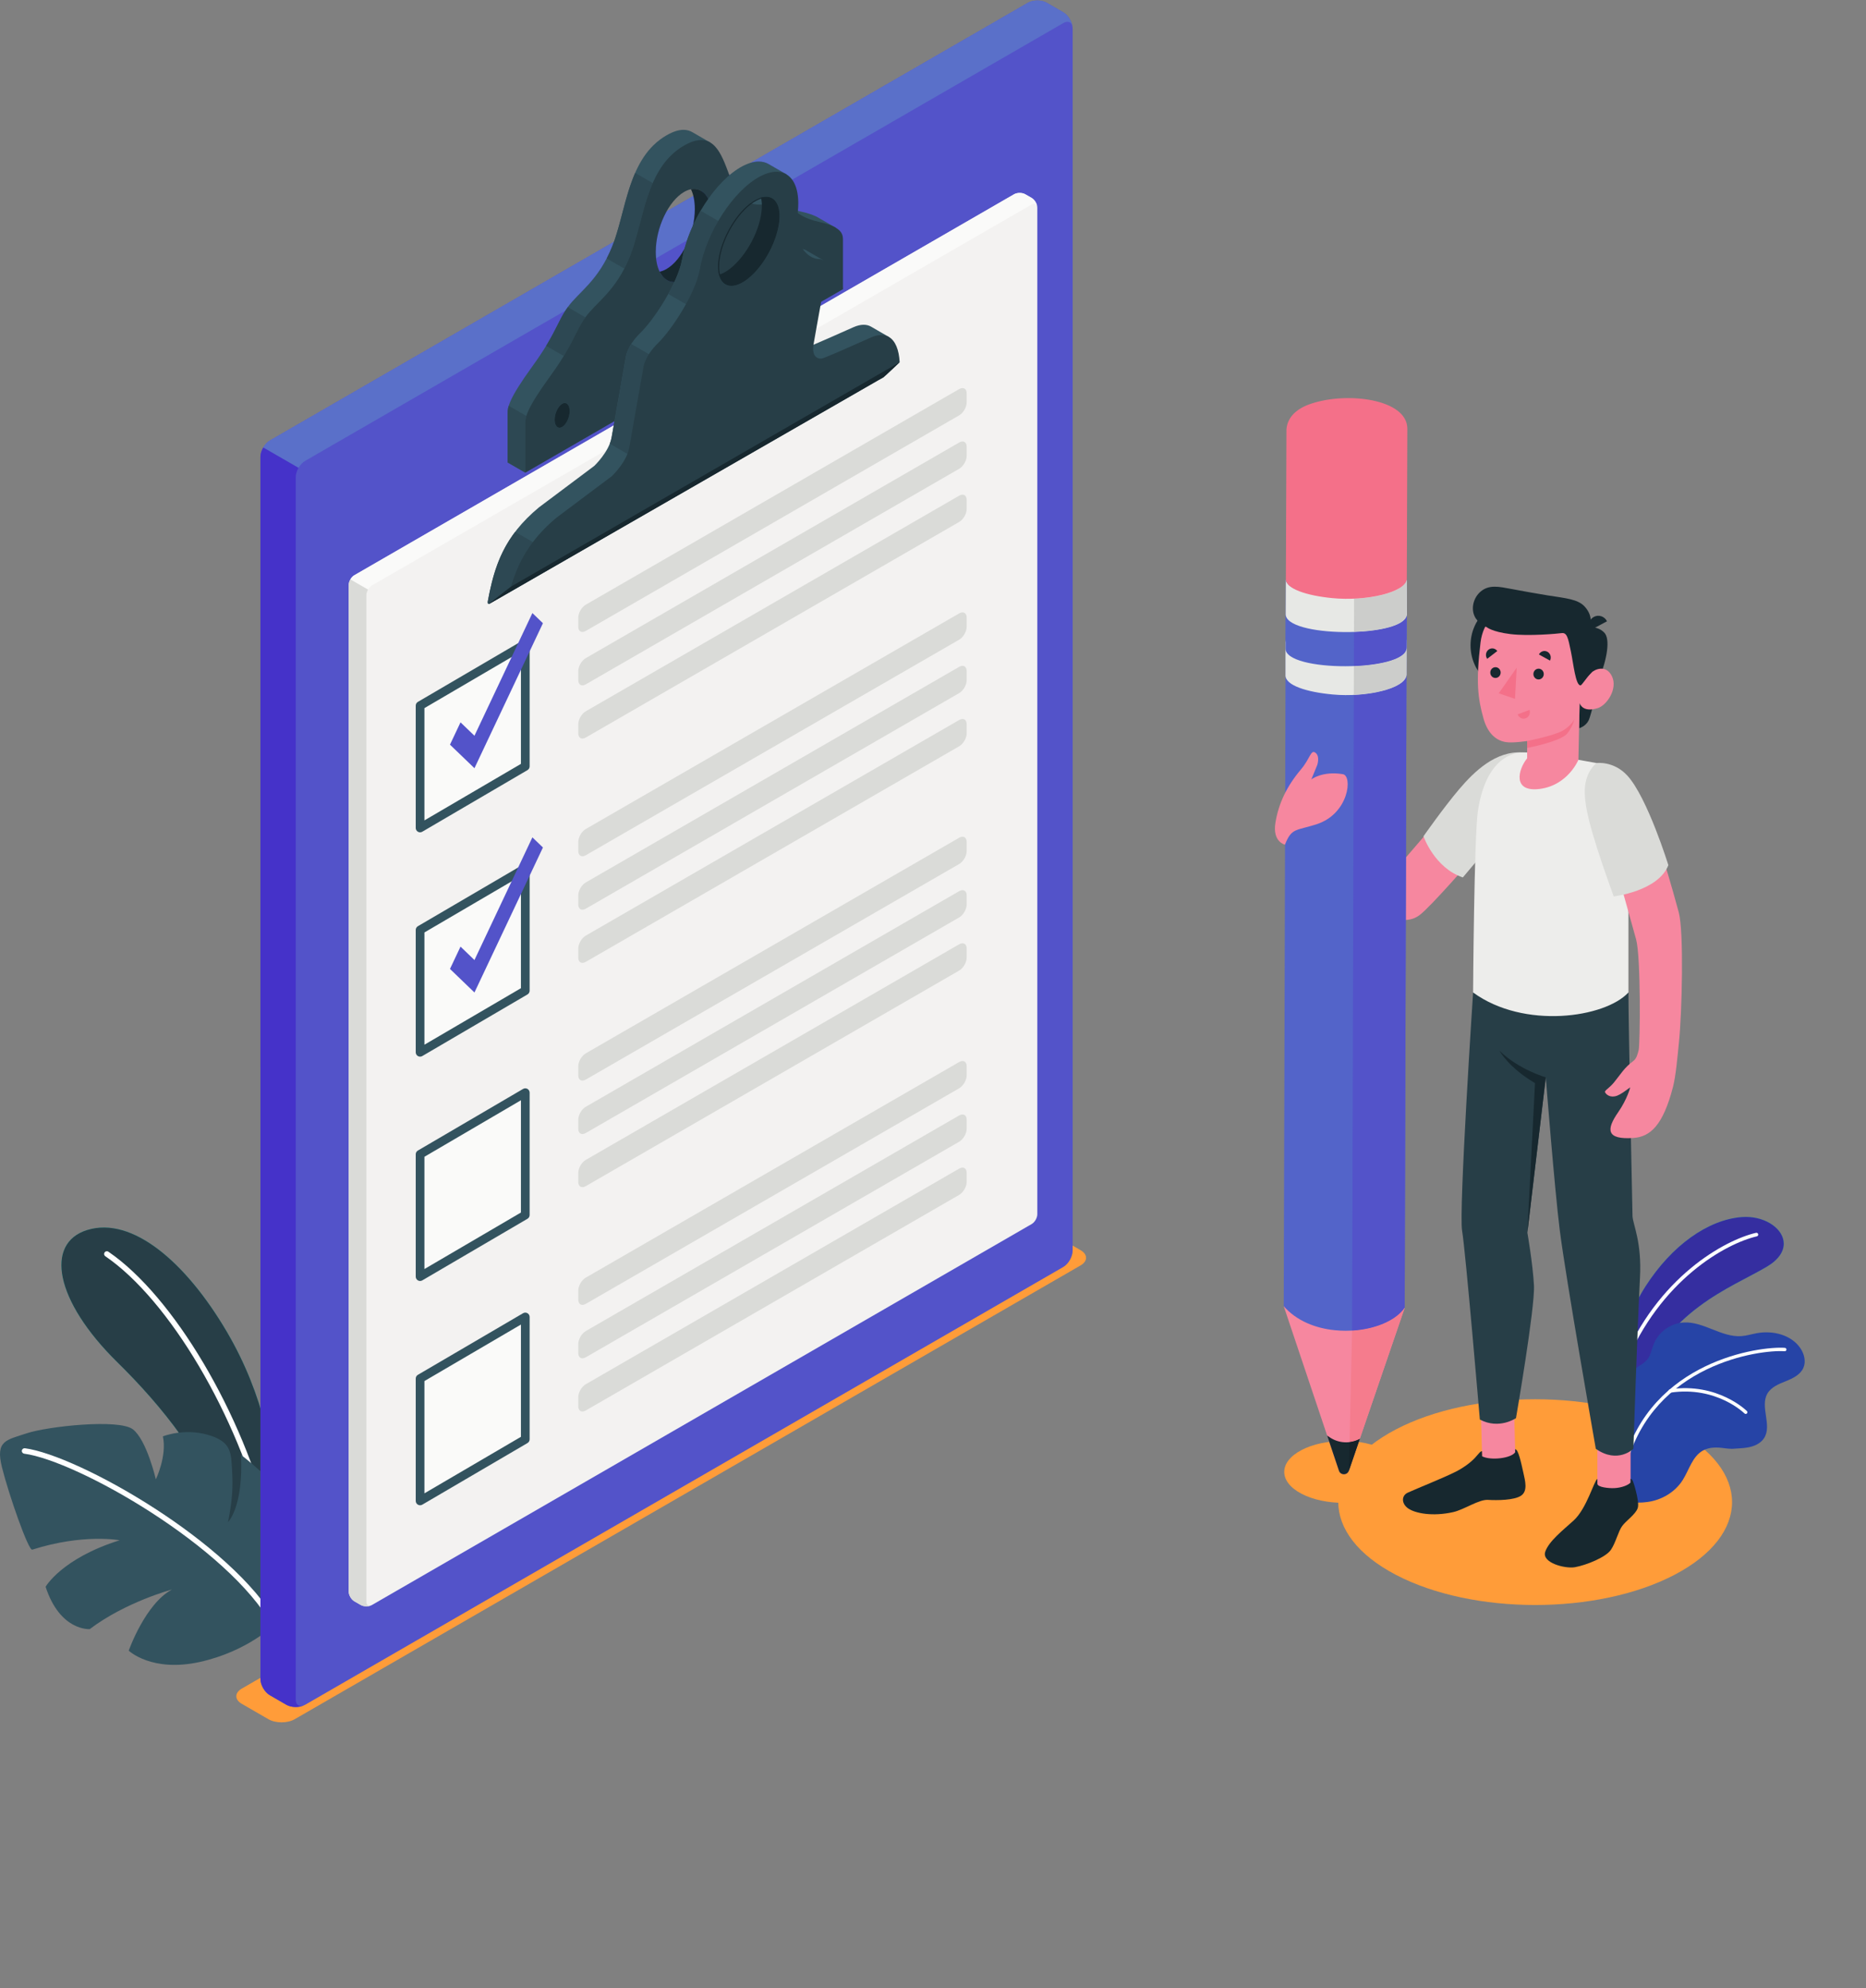 <?xml version="1.0" encoding="UTF-8" standalone="no"?>
<svg
   xmlns:dc="http://purl.org/dc/elements/1.1/"
   xmlns:cc="http://creativecommons.org/ns#"
   xmlns:rdf="http://www.w3.org/1999/02/22-rdf-syntax-ns#"
   xmlns:svg="http://www.w3.org/2000/svg"
   xmlns="http://www.w3.org/2000/svg"
   xmlns:sodipodi="http://sodipodi.sourceforge.net/DTD/sodipodi-0.dtd"
   xmlns:inkscape="http://www.inkscape.org/namespaces/inkscape"
   width="572.24"
   height="609.65"
   version="1.1"
   viewBox="0 0 572.24 609.653"
   xml:space="preserve"
   id="svg242"
   sodipodi:docname="webtest.svg"
   inkscape:version="0.92.3 (2405546, 2018-03-11)"><rect x="0" y="0" width="572.24" height="609.653" fill="#808080" stroke="none"/><defs
     id="defs246" /><sodipodi:namedview
     pagecolor="#ffffff"
     bordercolor="#666666"
     borderopacity="1"
     objecttolerance="10"
     gridtolerance="10"
     guidetolerance="10"
     inkscape:pageopacity="0"
     inkscape:pageshadow="2"
     inkscape:window-width="1920"
     inkscape:window-height="1026"
     id="namedview244"
     showgrid="false"
     inkscape:zoom="1.0949049"
     inkscape:cx="234.29617"
     inkscape:cy="270.17066"
     inkscape:window-x="0"
     inkscape:window-y="0"
     inkscape:window-maximized="1"
     inkscape:current-layer="g238" /><g
     transform="matrix(1.333 0 0 -1.333 0 609.65)"
     id="g240"><g
       transform="scale(.1)"
       id="g238"><path
         d="m722.88 337.2c816.44-449.59 2140.2-449.61 2956.6-8e-3 816.44 449.61 816.44 1178.5 0 1628.1s-2140.2 449.6-2956.6 0.01c-816.43-449.59-816.43-1178.5 0.012-1628.2"
         id="path4"
         fill="#f3f2f1"
         style="fill:#FF9C39;fill-opacity:0" /><path
         d="m556.22 654.39 61.238-35.352c16.738-9.668 43.879-9.668 60.621 0l1807.9 1043.8c16.74 9.66 16.74 25.33 0 35l-61.24 35.35c-16.74 9.67-43.89 9.67-60.63 0l-1807.9-1043.8c-16.746-9.661-16.746-25.332 0-35"
         id="path6"
         fill="#dadbd8"
         style="fill:#FF9C39;fill-opacity:1" /><path
         d="m3211.5 951.01c176.9-92.41 463.69-92.41 640.57-0.012 176.89 92.42 176.89 242.24 0 334.65-176.88 92.41-463.68 92.41-640.57 0-176.88-92.41-176.88-242.23 0-334.64"
         id="path8"
         fill="#dadbd8"
         style="fill:#FF9C39;fill-opacity:1" /><path
         d="m2994.4 1137.5c53.21-27.79 139.5-27.8 192.71 0 53.22 27.81 53.22 72.88 0 100.68-53.21 27.81-139.5 27.81-192.71 0-53.23-27.8-53.23-72.87 0-100.68"
         id="path10"
         fill="#dadbd8"
         style="fill:#FF9C39;fill-opacity:1" /><path
         d="m631.15 1124.6c2.418 88.78-22.265 237.71-109.75 386.33-93.628 159.05-217.21 265.61-321.07 233.22-96.723-30.17-75.449-161.45 69.969-304.4 102.04-100.31 205.35-227.63 252.55-373.04l81.832-187.37 26.472 245.26"
         id="path12"
         fill="#26b6a6" /><path
         d="m631.15 1124.6c2.418 88.78-22.265 237.71-109.75 386.33-93.628 159.05-217.21 265.61-321.07 233.22-96.723-30.17-75.449-161.45 69.969-304.4 102.04-100.31 205.35-227.63 252.55-373.04l81.832-187.37 26.472 245.26"
         id="path14"
         fill="#273e47" /><path
         d="m614.98 1058.5c-2.55 0.27-4.789 2.11-5.425 4.75-62.297 253.59-220.19 520.43-367.3 620.68-2.875 1.97-3.617 5.88-1.66 8.75 1.976 2.89 5.875 3.6 8.746 1.66 149.38-101.82 309.48-371.83 372.42-628.08 0.835-3.38-1.227-6.79-4.606-7.61l-2.18-0.15"
         id="path16"
         fill="#fff" /><path
         d="m632.04 837.09s-62.121-62.149-172.77-86.5c-110.66-24.352-163.14 26.129-163.14 26.129s37.738 107.39 99.426 140.57c0 0-106.25-28.328-189.14-91.078 0 0-68.152-5.102-101.51 97.379 0 0 36.68 65.07 170.26 107 0 0-83.734 15.84-200.81-21.57-8.703-4.07-54.734 128.26-69.93 189.68-15.195 61.41 9.801 62.25 57.441 78.06 47.645 15.82 212.02 33.77 243.91 8.95 31.899-24.82 52.723-114.95 52.723-114.95s25.918 53.25 16.23 98.82c0 0 47.629 19.4 103.15 3.68 55.519-15.71 53.644-42.43 56-82 2.523-42.32 0.019-70.67-9.266-118.81 0 0 35.621 34.73 29.805 154.61 0 0 77.254-58.53 110-110.84 32.742-52.31 33.695-194.21-32.383-279.13"
         id="path18"
         fill="#33535f" /><path
         d="m632.41 830.81c-2.336-0.129-4.652 1.043-5.871 3.23-101.31 181.9-449.43 379.53-570.88 395.72-3.438 0.46-5.863 3.63-5.402 7.07 0.457 3.46 3.66 5.84 7.074 5.41 123.44-16.46 477.28-217.27 580.19-402.08 1.696-3.039 0.606-6.871-2.433-8.551-0.86-0.488-1.766-0.738-2.684-0.8"
         id="path20"
         fill="#fff" /><path
         d="m3711 1397.9s13.84 121.83 74.45 216.39c60.61 94.55 143.88 153.57 221.57 159.71 77.7 6.15 140.45-65.34 57.32-114.43-83.14-49.09-230.83-99.19-298.8-282.78l-54.54 21.11"
         id="path22"
         fill="#26b6a6" /><path
         d="m3765.5 1376.8-54.54 21.11s13.84 121.83 74.45 216.39c60.61 94.55 143.88 153.57 221.57 159.71 3.16 0.25 6.3 0.37 9.39 0.37 47.59 0 87.28-28.64 87.29-61.62 0-17.73-11.48-36.71-39.36-53.18-83.14-49.09-230.83-99.19-298.8-282.78"
         id="path24"
         fill="#1db3a0"
         style="fill:#352ea0;fill-opacity:1" /><path
         d="m3733.8 1429.5-0.82 0.24c-2.12 0.86-3.14 3.28-2.27 5.4 81.98 201.93 238.07 286.25 309.17 302.62 2.21 0.53 4.45-0.89 4.97-3.11 0.51-2.24-0.88-4.47-3.12-4.98-69.63-16.03-222.64-98.89-303.34-297.65-0.75-1.86-2.69-2.87-4.59-2.52"
         id="path26"
         fill="#fff" /><path
         d="m4148.8 1427.1c-7.03-15.86-24.35-24.12-40.46-30.61-16.02-6.43-33.58-13.46-42.29-28.46-17.54-30.28 11.26-72.87-7.57-102.37-7.9-12.37-22.6-18.88-37.04-21.47-12.01-2.25-24.23-2.23-36.4-3.25-5.86 0.12-11.65 0.54-17.3 1.34-16.7 2.42-34.82 3.21-50.12-5.34-24.07-13.53-31.48-43.93-46.1-67.37-17.52-28.07-48.52-46.44-81.09-50.87-10.82-1.43-30.95-3.38-41.96 2.77l-2.28 1.45-0.2 0.19c-1.52 1.71-3.42 3.88-4.23 5.07l-0.43 0.71c-4.27 15.71 2.7 32.06 2.98 48.28 0.03 1.03 0.05 1.98-0.02 2.94-0.68 18.86-1.2 37.61-1.64 56.43-0.88 34.62-1.27 69.3-1.04 103.96 0.24 22.5-2.47 47.13 7.05 68.33 10.55 23.31 36.76 23.82 46.67 46.7 3.97 9.12 6.08 18.89 9.92 28.11 11.46 27.04 39.24 46.48 68.64 47.92 45.76 2.32 86.83-34.74 132.55-31.37 11.84 0.93 23.38 4.53 35.05 6.68 37.07 6.94 79.91-3.62 100.76-34.98 8.71-13.11 12.93-30.4 6.55-44.79"
         id="path28"
         fill="#26b6a6"
         style="fill:#2644a6;fill-opacity:1" /><path
         d="m3737.6 1201-0.31 0.08c-2.08 0.55-3.32 2.69-2.77 4.78 63.24 237.26 313.23 271.55 371.71 267.33 2.12-0.17 3.76-2.02 3.62-4.18-0.15-2.15-2.03-3.77-4.17-3.61-57.22 4.12-301.74-29.42-363.62-261.56-0.53-1.98-2.49-3.2-4.46-2.84"
         id="path30"
         fill="#fff" /><path
         d="m4015.4 1321.2-2.07 1.09c-0.62 0.64-64.37 63.49-170.11 47.93-2.13-0.29-4.13 1.15-4.45 3.29-0.31 2.14 1.17 4.12 3.3 4.44 109.83 16.14 176.16-49.5 176.82-50.16 1.51-1.53 1.49-4-0.03-5.52-0.95-0.93-2.25-1.29-3.46-1.07"
         id="path32"
         fill="#fff" /><path
         d="m658.75 652.22-37.937 21.91c-11.958 6.902-21.653 23.691-21.653 37.5l-0.012 2811.2c0 13.8 9.692 30.59 21.649 37.5l1744 1006.9c11.96 6.9 31.34 6.9 43.3 0l37.96-21.91c11.95-6.9 21.65-23.69 21.65-37.5v-2811.2c0-13.8-9.7-30.6-21.65-37.5l-1744-1006.9c-11.953-6.899-31.34-6.899-43.301 0"
         id="path34"
         fill="#26b6a6"
         style="fill:#5353c9;fill-opacity:1" /><path
         d="m605.5 3544.2-0.059 0.03c4 6.8 9.301 12.61 15.297 16.11l791.84 457.16c0-0.01-0.01-0.03-0.01-0.03l-791.77-457.13c-5.973-3.45-11.379-9.36-15.293-16.14m928.03 543.11c0.01 0.01 0.02 0.03 0.03 0.04l61.5 35.51c0-0.01 0-0.02 0.01-0.03l-61.54-35.52m144.44 83.39v0.02l1.04 0.61c-0.04-0.04-0.08-0.07-0.11-0.1l-0.93-0.53m49.07 28.36 637.71 368.18c6 3.44 13.85 5.17 21.68 5.17 2.96 0 5.91-0.24 8.76-0.73-2.85 0.49-5.8 0.73-8.75 0.73-7.84 0-15.67-1.73-21.65-5.18l-637.65-368.15c-0.04 0-0.07-0.02-0.1-0.02m724.5 342.28c-1.75 1.54-3.6 2.89-5.49 3.98l-16.86 9.73 16.86-9.71c1.89-1.1 3.73-2.45 5.49-4"
         id="path36"
         fill="#fff" /><path
         d="m686.74 3497.3-81.238 46.87c3.914 6.78 9.32 12.69 15.293 16.14l791.77 457.13c-1.08-2.99-2.18-5.92-3.32-8.81-0.01-0.03-0.03-0.07-0.04-0.11-0.02-0.05-0.04-0.09-0.05-0.13-0.02-0.05-0.04-0.09-0.06-0.14-0.02-0.04-0.03-0.08-0.05-0.11-0.02-0.06-0.04-0.11-0.06-0.17-0.01-0.03-0.03-0.07-0.04-0.1-0.04-0.09-0.07-0.18-0.11-0.26-0.55-1.4-1.11-2.78-1.68-4.14-3.64-8.79-7.45-16.89-11.37-24.43l0.01-0.01c-30.53-58.75-67.84-81.69-89.45-111.91l-0.01-0.02c-0.03-0.04-0.06-0.08-0.09-0.13-0.01-0.01-0.02-0.03-0.04-0.05-0.02-0.03-0.04-0.05-0.06-0.08-0.03-0.04-0.06-0.09-0.09-0.13 0 0-0.01-0.01-0.01-0.02-0.02-0.02-0.04-0.05-0.07-0.09 0 0-0.01-0.01-0.01-0.02-1.81-2.51-3.49-4.98-5.08-7.43l-598.84-345.74c-6-3.41-11.305-9.3-15.305-16.11m822.62 482.21c-0.47 4.62-0.72 9.49-0.72 14.59 0 31.99 9.74 66.07 24.89 93.18l61.54 35.52c2.2-8.79 3.37-18.87 3.37-30.09 0-12.48-1.47-25.26-4.17-37.83-5.14-11.25-9.72-22.71-13.62-34.21l-71.29-41.16m210.41 147.31c6.81 9.58 11.78 15.35 13.74 15.35 0.12 0 0.23-0.02 0.33-0.07 5.2-2.37 9.45-6.46 12.59-12.09-4.73-0.34-9.82-1.06-15.13-1.79-3.75-0.51-7.6-1.02-11.53-1.4m90.41 26.37c-0.68 11.03-0.99 18.31-1.03 19.32v0.1l-1.8 0.99-39.31 22.61c-6.5 3.8-14.09 5.69-22.39 5.69-5.78 0-11.96-0.93-18.51-2.85l637.65 368.15c5.98 3.45 13.81 5.18 21.65 5.18 2.95 0 5.9-0.24 8.75-0.73 4.71-0.82 9.15-2.3 12.86-4.44l21.14-12.19 16.86-9.73c1.89-1.09 3.74-2.44 5.49-3.98 8.34-7.37 14.75-19.26 15.9-30.01-1.01 7.63-5.56 11.97-11.77 11.97-2.91 0-6.18-0.96-9.62-2.96l-635.87-367.12m-132.14 17.29c-0.02 0.07-0.04 0.13-0.07 0.19l0.93 0.53c-0.28-0.23-0.57-0.48-0.86-0.72"
         id="path38"
         fill="#5cc8bc"
         style="fill:#5a70c9;fill-opacity:1" /><path
         d="m689.84 647.89h-0.028c0.075 0.019 0.145 0.031 0.219 0.05-0.062-0.019-0.129-0.031-0.191-0.05"
         id="path40"
         fill="#b4b6b4" /><path
         d="m599.15 714.18v96.711c0 7e-3 8e-3 7e-3 0.012 7e-3v-96.707l-0.012-0.011"
         id="path42"
         fill="#c7c9c7" /><path
         d="m659.7 651.7c-0.324 0.16-0.64 0.332-0.953 0.5l-38.004 21.903c-11.898 6.988-21.594 23.699-21.594 37.5v2.578l0.012 0.011v-2.562c0-13.809 9.695-30.598 21.653-37.5l37.937-21.91c0.313-0.18 0.629-0.348 0.949-0.52"
         id="path44"
         fill="#b4b6b4" /><path
         d="m599.15 810.89v65.121l0.012-0.02v-65.094c-4e-3 0-0.012 0-0.012-7e-3"
         id="path46"
         fill="#29444e" /><path
         d="m599.15 1891.1v1631.7l8e-3 -1631.7h-8e-3"
         id="path48"
         fill="#d2d4d1" /><path
         d="m599.16 1334.3c-8e-3 0.02-8e-3 0.02-0.012 0.04v556.78h8e-3l4e-3 -556.82"
         id="path50"
         fill="#c7c9c7" /><path
         d="m599.16 1189.4c-8e-3 0.01-8e-3 0.01-0.012 0.01v144.86c4e-3 -0.02 4e-3 -0.02 0.012-0.04v-144.83"
         id="path52"
         fill="#1f3239" /><path
         d="m599.16 896.44-0.012 0.02v292.98c4e-3 0 4e-3 0 0.012-0.01v-292.99"
         id="path54"
         fill="#29444e" /><path
         d="m599.15 3522.8c0 6.9 2.395 14.6 6.297 21.39l0.059-0.03c-3.93-6.79-6.356-14.45-6.356-21.36"
         id="path56"
         fill="#d2d4d1" /><path
         d="m599.16 875.99-0.012 0.02v20.449l0.012-0.02v-20.449"
         id="path58"
         fill="#d2d4d1" /><path
         d="m680.16 647.06c-5.805 0-11.59 0.98-16.613 2.929-1.344 0.481-2.629 1.082-3.848 1.711-0.32 0.172-0.636 0.34-0.949 0.52l-37.937 21.91c-11.958 6.902-21.653 23.691-21.653 37.5v622.63l-4e-3 556.82-8e-3 1631.7c0 6.91 2.426 14.57 6.356 21.36l81.238-46.87c-3.996-6.79-6.394-14.49-6.394-21.39v-2811.2c0-4.91 1.195-8.801 3.297-11.398 2.125-2.602 5.117-4.02 8.632-4.02 0.953 0 1.946 0.098 2.969 0.309 0.848 0.172 1.695 0.422 2.539 0.73l-0.84-0.332-2.199-0.797-0.902-0.3c-1.239-0.379-2.481-0.672-3.809-0.95-0.074-0.019-0.144-0.031-0.219-0.05h-0.468c-2.993-0.551-6.094-0.832-9.188-0.832m17.625 3.261 0.457 0.18c-0.152-0.059-0.304-0.121-0.457-0.18"
         id="path60"
         fill="#19b19d"
         style="fill:#4532c9;fill-opacity:1" /><path
         d="m1816.5 3940.5c-9.49-5.5-17.19 1.9-17.19 16.5 0 14.69 7.7 31 17.19 36.5 9.6 5.49 17.3-1.91 17.3-16.61 0-14.6-7.7-30.89-17.3-36.39m-242.7-9.11c-23.99-13.89-45-6-56.29 17.2-28.31-5.5-49.4 21.91-49.4 68.91 0 55.39 29.2 117.09 65.2 137.89 24 13.91 45 6 56.2-17.19 28.4 5.59 49.4-21.71 49.4-68.9 0-55.41-29.11-117.1-65.11-137.91m-321.09-316.5c-9.51-5.39-17.3 1.91-17.3 16.6 0 14.6 7.79 31.11 17.3 36.6 9.5 5.5 17.2-2 17.2-16.7 0-14.59-7.7-31-17.2-36.5m670.2 434.7c-1.01 0.61-2.1 1.21-3.2 1.9l-36 20.71c-8.4 5.29-21.6 10.4-42.01 14.89-6.2 1.41-11.79 3.01-16.69 4.6-6.1 2.1-11.3 4.21-15.9 6.51l2.7 3.29v0.1l-40.71 23.51v-0.11c-3.19 1.81-6.59 3.31-10.69 4.31-8 1.93-18.08 0.42-29.15-1.09-10.1-1.38-21.03-2.76-31.95-1.51-14.51 1.6-29 7.89-41.5 24.69-13.9 18.71-22.31 51.5-34.61 78.61l10.71 15.8c-1.1 0.69-2.21 1.29-3.41 1.9l-37.3 21.6c-5.99 3.5-12.89 5.6-20.79 5.6-10.91 0-23.7-3.81-39.1-12.7-89.31-51.61-92.3-174.11-124.51-254.6-32.19-80.71-77.7-105.8-102.5-140.51-25-34.59-26.49-60.29-81.39-136-54.9-75.7-57.1-94.2-57.1-108.49v-112.81l40.59-23.39 730.91 422.1-16.4 141.09"
         id="path62"
         fill="#33535f" /><path
         d="m1208.4 3486.4-40.59 23.39v112.81c0 4.72 0.28 9.95 2.58 17.5l40.54-23.4c-2.3-7.58-2.53-12.77-2.53-17.51v-112.79"
         id="path64"
         fill="#2d4853" /><path
         d="m1208.4 3486.4 40.59 23.44v-0.01l-40.59-23.43"
         id="path66"
         fill="#13a091" /><path
         d="m1256.5 3778-0.02 0.01c22.83 37.38 29.59 58.25 44.43 81.09-14.83-22.84-21.56-43.69-44.41-81.1"
         id="path68"
         fill="#13a091" /><path
         d="m1300.9 3859.1c1.59 2.45 3.27 4.92 5.08 7.43-1.81-2.51-3.49-4.98-5.08-7.43m5.09 7.45c0.03 0.04 0.05 0.07 0.07 0.09-0.02-0.03-0.04-0.05-0.07-0.09m0.08 0.11c0.03 0.04 0.06 0.09 0.09 0.13-0.03-0.04-0.06-0.08-0.09-0.13m0.15 0.21c0.02 0.02 0.03 0.04 0.04 0.05-0.01-0.01-0.03-0.03-0.04-0.05m0.13 0.18 0.01 0.02s0-0.01-0.01-0.02"
         id="path70"
         fill="#3da195" /><path
         d="m1297 3754.6-40.53 23.4c22.85 37.41 29.58 58.26 44.41 81.1 1.59 2.45 3.27 4.92 5.08 7.43 0 0.01 0.01 0.02 0.01 0.02 0.03 0.04 0.05 0.06 0.07 0.09 0 0.01 0.01 0.02 0.01 0.02 0.03 0.05 0.06 0.09 0.09 0.13 0.02 0.03 0.04 0.05 0.06 0.08 0.01 0.02 0.03 0.04 0.04 0.05 0.03 0.04 0.06 0.09 0.09 0.13 0.01 0.01 0.01 0.02 0.01 0.02l40.32-23.65c-18.82-26.13-24.25-47.25-49.66-88.82"
         id="path72"
         fill="#2d4853" /><path
         d="m1395.8 3979-0.01 0.01c3.92 7.54 7.73 15.64 11.37 24.43-3.64-8.79-7.44-16.91-11.36-24.44m13.04 28.58c0.04 0.08 0.07 0.17 0.11 0.26-0.04-0.09-0.07-0.18-0.11-0.26m0.15 0.36c0.02 0.06 0.04 0.11 0.06 0.17-0.02-0.07-0.04-0.11-0.06-0.17m0.11 0.28c0.02 0.05 0.04 0.09 0.06 0.14-0.02-0.05-0.04-0.09-0.06-0.14m0.11 0.27c0.01 0.04 0.03 0.08 0.04 0.11-0.01-0.03-0.03-0.07-0.04-0.11"
         id="path74"
         fill="#3da195" /><path
         d="m1436.3 3955.6-40.51 23.38c3.92 7.53 7.72 15.65 11.36 24.44 0.57 1.36 1.13 2.74 1.68 4.14 0.04 0.08 0.07 0.17 0.11 0.26 0.01 0.03 0.02 0.07 0.04 0.1 0.02 0.06 0.04 0.1 0.06 0.17 0.02 0.03 0.03 0.07 0.05 0.11 0.02 0.05 0.04 0.09 0.06 0.14 0.01 0.05 0.03 0.08 0.05 0.13 0.01 0.04 0.03 0.08 0.04 0.11 19.32 48.87 28.23 112.85 52.07 167.13l40.42-23.33c-24.01-54.66-32.79-119.22-52.39-168.22-4.15-10.4-8.52-19.87-13.04-28.56"
         id="path76"
         fill="#2d4853" /><path
         d="m1857.1 3917.1c-9.59-5.49-17.3 1.9-17.3 16.5 0 14.71 7.71 31 17.3 36.51 9.51 5.49 17.21-1.9 17.21-16.6 0-14.61-7.7-30.9-17.21-36.41m-283.3 14.3c-23.99-13.89-45-6-56.29 17.2-5.7 11.61-8.91 27-8.91 45.5 0 55.41 29.21 117.11 65.2 137.91 5.4 3.1 10.71 5.2 15.71 6.2 28.4 5.59 49.4-21.71 49.4-68.9 0-55.41-29.11-117.1-65.11-137.91m-280.6-339.9c-9.49-5.49-17.19 1.91-17.19 16.6 0 14.61 7.7 31.1 17.19 36.61 9.61 5.5 17.21-2 17.21-16.7 0-14.6-7.6-31-17.21-36.51m629.71 458.1c-1.01 0.61-2.1 1.21-3.2 1.9-8.41 4.3-20.4 8.4-37.5 12.21-32.41 7.3-46.2 18.7-57.2 27.99-4.51 3.81-8.51 7.2-13.2 9.8-3.21 1.91-6.7 3.41-10.91 4.41-7.95 1.9-18 0.4-29.06-1.11-23.17-3.16-50.74-6.32-72.53 21.91l-1 1.3c-22.5 30.3-30.7 97.9-64.4 117.8-1.1 0.69-2.21 1.29-3.41 1.9-13.89 6.5-31.99 5.3-56.7-8.91-89.29-51.59-92.3-174.09-124.49-254.59-32.21-80.7-77.7-105.8-102.5-140.5-25-34.61-26.4-60.3-81.4-136-54.91-75.7-57.01-94.2-57.01-108.51v-112.79l730.91 422.1v112.7c0 9.3-0.91 19.19-16.4 28.39"
         id="path78"
         fill="#273e47" /><path
         d="m1639 4069.3c0-55.41-29.11-117.1-65.11-137.91-23.99-13.89-45-6-56.29 17.2 5.1 1 10.3 3.01 15.8 6.2 36 20.8 65.09 82.5 65.09 137.91 0 18.5-3.2 33.89-8.89 45.5 28.4 5.59 49.4-21.71 49.4-68.9"
         id="path80"
         fill="#17282f" /><path
         d="m1293.3 3591.5c-9.52-5.5-17.28 1.89-17.28 16.53 0 14.66 7.76 31.09 17.28 36.59 9.51 5.5 17.21-2.02 17.21-16.67s-7.7-30.95-17.21-36.45"
         id="path82"
         fill="#17282f" /><path
         d="m1857.1 3917c-9.53-5.49-17.29 1.89-17.29 16.54s7.76 31.09 17.29 36.58c9.51 5.5 17.21-2.01 17.21-16.66s-7.7-30.96-17.21-36.46"
         id="path84"
         fill="#17282f" /><path
         d="m815.2 3250.4 1517.6 876.18c7.18 4.14 18.81 4.14 25.99 0.01l14.63-8.45c7.18-4.14 13-14.22 13-22.5v-2315.2c0-8.28-5.82-18.36-13-22.5l-1517.6-876.19c-7.18-4.141-18.809-4.141-25.981 0l-14.676 8.469c-7.172 4.14-12.984 14.222-12.984 22.5v2315.2c0 8.28 5.812 18.36 12.984 22.5"
         id="path86"
         fill="#f3f2f1" /><path
         d="m2386 4099.6c-1.6 5.31-6.6 7.01-12.5 3.61l-1517.6-876.2c-3.602-2.1-6.903-5.6-9.2-9.71l-40.601 23.41c2.301 4.09 5.601 7.7 9.199 9.69l1517.6 876.2c7.1 4.21 18.8 4.21 25.9 0l14.71-8.39c6.09-3.61 11.2-11.31 12.5-18.61"
         id="path88"
         fill="#fafaf9" /><path
         d="m852.75 880.39c-1.5-0.602-3.101-1-4.801-1.289l-2.5-0.313c-2.597-0.199-5.297-0.09-7.898 0.313-1.699 0.289-3.301 0.687-4.801 1.289-1 0.398-2.004 0.898-2.902 1.41l-14.598 8.39c-7.203 4.2-13 14.2-13 22.5v2315.2c0 4.2 1.399 8.8 3.801 12.81l40.601-23.41c-2.3-4.09-3.8-8.7-3.8-12.79v-2315.2c0-7.102 4.199-10.602 9.898-8.91"
         id="path90"
         fill="#dadbd8" /><path
         d="m1791.3 4054.6c-9.4-53-47.59-112.09-85.6-131.99-26.19-13.71-45.29-5.21-51.7 18.89-11.59-3.6-21.39-2.1-28.69 3.71-12.2 9.59 99.4 201.09 108.49 196.89 8.11-3.69 13.91-11.59 16.81-22.89 31.29 9.5 49.1-17 40.69-64.61m253.21-255.89-40.4 23.39c-10.4 6-24.1 6.11-40.6-1.19-47.21-20.8-67.61-30.2-92.01-40.4-5.6-2.3-11.29-4.6-17.59-7.1-9.51-3.81-28.6-0.6-22.7 32.69l62.7 168.91-0.91 0.5-39.69 23c-1.81 1.09-4 1.89-6.61 2.29-1.29 0.21-2.79 0.41-4.4 0.41-25.69 0.6-32.99 166.2-33.19 171.3v0.1l-1.8 0.99-39.31 22.61c-6.5 3.8-14.09 5.69-22.39 5.69-11.01 0-23.5-3.39-37.21-10.5-61.7-32.4-124-128.39-139.2-214.59-9.59-54.41-64.29-138.1-95.89-168.91-31.7-31-33.8-56.6-33.8-56.6l-24.6-139.4-7.9-44.6c-5.8-33.3-39.9-65.49-39.9-65.49l-127.3-95.41c-79.7-66.2-102.2-132.99-117.5-215.69l-0.1-0.6c-0.51-2.9 0.1-4.91 1.39-5.71l1.4-0.09v0.09h0.21l16.29 9.31 875.8 505.09c3.51 1.8 7.1 7.41 8.01 12.21l0.19 0.39v0.3c5 30.2 19.61 86.71 19.61 86.71l-0.6 0.3"
         id="path92"
         fill="#33535f" /><path
         d="m1125 3184.3-1.4 0.09c-0.98 0.61-1.56 1.91-1.57 3.76 0.01-1.85 0.59-3.15 1.57-3.76l1.4-0.09v0.09h0.21l0.18 0.11-0.18-0.11h-0.21v-0.09"
         id="path94"
         fill="#86969a" /><path
         d="m1125 3184.3-1.4 0.09c-0.98 0.61-1.56 1.91-1.57 3.76 0 0.59 0.06 1.24 0.18 1.95l0.1 0.6c11 59.47 25.85 110.7 62.9 159.42l63.79-36.83-73.28-88.92-50.33-39.87-0.18-0.11h-0.21v-0.09"
         id="path96"
         fill="#2d4853" /><path
         d="m1402.9 3552.8-0.04 0.03c1.83 4.65 3.32 9.4 4.18 14.19-0.86-4.8-2.3-9.57-4.14-14.22m4.15 14.27c0.01 0.07 0.02 0.14 0.04 0.21-0.02-0.07-0.03-0.14-0.04-0.21"
         id="path98"
         fill="#88999c" /><path
         d="m1492.8 3500.9-89.9 51.9c1.84 4.65 3.28 9.42 4.14 14.22 0 0.02 0.01 0.03 0.01 0.05 0.01 0.07 0.02 0.14 0.04 0.21l7.9 44.6 24.6 139.4s1.08 12.68 12.72 30.97l81.11-46.83-40.62-234.52"
         id="path100"
         fill="#2d4853" /><path
         d="m1537.5 3897.2h-0.02c5.02 9.05 9.72 18.22 13.92 27.27h0.02c-4.2-9.06-8.9-18.22-13.92-27.27m104.69 42.3c-6.43 0-12.04 1.91-16.66 5.53 4.58-3.59 10.15-5.45 16.53-5.45 3.43 0 7.09 0.54 10.96 1.64l-0.05-0.11c-3.8-1.08-7.4-1.61-10.78-1.61m-16.8 5.65c-0.01 0-0.03 0.01-0.04 0.02 0.01-0.01 0.03-0.02 0.04-0.02m-0.05 0.03c-0.01 0.01-0.01 0.02-0.02 0.02 0.01 0 0.01-0.01 0.02-0.02m-0.03 0.04c-0.01 0-0.02 0.01-0.03 0.02 0.01-0.01 0.02-0.02 0.03-0.02m-0.04 0.03c-0.01 0-0.01 0.01-0.02 0.02 0.01-0.01 0.01-0.02 0.02-0.02m-0.03 0.03c-0.01 0.01-0.02 0.01-0.02 0.02 0-0.01 0.01-0.01 0.02-0.02m-0.04 0.03c0 0.01-0.01 0.02-0.02 0.02 0.01 0 0.02-0.01 0.02-0.02m-0.03 0.04l-0.02 0.02c0.01-0.01 0.02-0.01 0.02-0.02m-0.03 0.03c-0.01 0.01-0.01 0.02-0.02 0.03 0.01-0.01 0.01-0.02 0.02-0.03m-0.03 0.04l-0.02 0.02 0.02-0.02m-0.03 0.04l-0.02 0.02 0.02-0.02m-0.03 0.04l-0.02 0.02 0.02-0.02m-0.03 0.04l-0.01 0.02c0-0.01 0.01-0.01 0.01-0.02m-0.03 0.04c0 0.01-0.01 0.01-0.01 0.02 0-0.01 0.01-0.01 0.01-0.02m-0.02 0.04c-0.01 0.01-0.01 0.02-0.02 0.03 0.01-0.01 0.01-0.02 0.02-0.03m-0.03 0.04c0 0.01-0.01 0.02-0.01 0.03 0-0.01 0.01-0.02 0.01-0.03m-0.02 0.05c-0.01 0.01-0.01 0.01-0.02 0.03 0.01-0.01 0.01-0.02 0.02-0.03m-0.03 0.04c0 0.01-0.01 0.02-0.01 0.03 0-0.01 0.01-0.02 0.01-0.03m-0.02 0.05c-0.01 0.01-0.01 0.02-0.02 0.03 0.01-0.01 0.01-0.02 0.02-0.03m-0.03 0.04c0 0.02-0.01 0.03-0.01 0.04 0-0.01 0.01-0.02 0.01-0.04m-0.02 0.06c0 0.01-0.01 0.01-0.01 0.03 0-0.02 0.01-0.03 0.01-0.03m-0.02 0.04c-0.01 0.01-0.01 0.03-0.02 0.04 0.01-0.01 0.01-0.03 0.02-0.04m-0.02 0.05c-0.01 0.01-0.01 0.03-0.02 0.04 0.01-0.01 0.01-0.03 0.02-0.04m-0.02 0.05c-0.01 0.02-0.01 0.04-0.02 0.05 0.01-0.02 0.01-0.03 0.02-0.05m-0.02 0.06c-0.01 0.01-0.02 0.03-0.02 0.05 0-0.02 0.01-0.04 0.02-0.05m-0.02 0.05c-0.02 0.05-0.04 0.11-0.06 0.17 0.02-0.06 0.04-0.12 0.06-0.17m-0.06 0.18c0 0.01-0.01 0.03-0.01 0.05 0-0.02 0.01-0.04 0.01-0.05m-0.02 0.05c0 0.02 0 0.04-0.01 0.05 0.01-0.01 0.01-0.03 0.01-0.05m-0.01 0.07c-0.01 0.02-0.01 0.03-0.01 0.04 0-0.01 0-0.02 0.01-0.04m-0.02 0.06c0 0.01 0 0.03-0.01 0.04 0.01-0.01 0.01-0.03 0.01-0.04m-0.01 0.07c0 0.01-0.01 0.02-0.01 0.04 0-0.02 0-0.03 0.01-0.04m-0.02 0.05v0.05-0.05m-0.01 0.07c0 0.01 0 0.03-0.01 0.04 0.01-0.01 0.01-0.03 0.01-0.04m-0.01 0.06c0 0.01-0.01 0.03-0.01 0.05 0-0.02 0.01-0.03 0.01-0.05m-0.01 0.07c0 0.01-0.01 0.03-0.01 0.04 0-0.01 0.01-0.03 0.01-0.04m-0.01 0.06c0 0.02-0.01 0.03-0.01 0.05 0-0.02 0.01-0.03 0.01-0.05m-0.01 0.07c0 0.01-0.01 0.03-0.01 0.05 0-0.02 0.01-0.04 0.01-0.05m-0.01 0.07c0 0.01-0.01 0.03-0.01 0.05 0-0.02 0.01-0.04 0.01-0.05m-0.01 0.06c0 0.02 0 0.04-0.01 0.06 0.01-0.02 0.01-0.04 0.01-0.06m-0.01 0.07v0.06-0.06m-0.01 0.08v0.05-0.05m0 0.07c0 0.02-0.01 0.03-0.01 0.06 0-0.03 0.01-0.04 0.01-0.06m-0.01 0.07v0.06-0.06m0 0.07c-0.01 0.02-0.01 0.05-0.01 0.07 0-0.02 0-0.05 0.01-0.07m-0.01 0.08c-0.69 11.85 23.6 59.96 49.53 105.37h0.01c-25.93-45.41-50.23-93.52-49.54-105.37"
         id="path102"
         fill="#273e47" /><path
         d="m1551.4 3924.5c8.31 17.9 14.67 35.36 17.58 50.63-2.91-15.27-9.25-32.73-17.56-50.63h-0.02m17.58 50.63c0.02 0.09 0.04 0.18 0.05 0.27-0.01-0.09-0.03-0.19-0.05-0.27m0.06 0.28c0.01 0.09 0.03 0.18 0.04 0.27-0.01-0.09-0.03-0.18-0.04-0.27m0.05 0.28c0.01 0.09 0.03 0.17 0.04 0.25-0.01-0.08-0.03-0.17-0.04-0.25m0.05 0.27c0.01 0.08 0.03 0.16 0.04 0.24-0.01-0.08-0.03-0.16-0.04-0.24m0.05 0.29c0.02 0.08 0.03 0.16 0.04 0.24-0.01-0.08-0.03-0.16-0.04-0.24m0.05 0.28c0.02 0.08 0.03 0.16 0.04 0.25-0.01-0.09-0.02-0.17-0.04-0.25m0.12 0.65c0 0.02 0 0.04 0.01 0.06-0.01-0.02-0.01-0.04-0.01-0.06m0.08 0.44c0 0.02 0 0.05 0.01 0.07-0.01-0.02-0.01-0.05-0.01-0.07m0.08 0.47v0.02-0.02m0.16 0.88v0.01-0.01"
         id="path104"
         fill="#1f323a" /><path
         d="m1614.6 3852.7-77.17 44.55c5.02 9.05 9.72 18.21 13.92 27.27 8.31 17.9 14.65 35.36 17.56 50.63 0.02 0.08 0.04 0.18 0.05 0.27 0 0 0 0.01 0.01 0.01 0.01 0.09 0.03 0.18 0.04 0.27 0.01 0 0.01 0.01 0.01 0.01 0.01 0.08 0.03 0.17 0.04 0.25 0 0 0.01 0.01 0.01 0.02 0.01 0.08 0.03 0.16 0.04 0.24 0 0.02 0.01 0.04 0.01 0.05 0.01 0.08 0.03 0.16 0.04 0.24 0.01 0.01 0.01 0.03 0.01 0.04 0.02 0.08 0.03 0.16 0.04 0.25 0.03 0.13 0.05 0.27 0.08 0.4 0 0.02 0 0.04 0.01 0.06 0.02 0.13 0.04 0.26 0.07 0.38 0 0.02 0 0.05 0.01 0.07 0.02 0.13 0.04 0.26 0.07 0.4v0.02c0.06 0.29 0.11 0.57 0.16 0.86v0.01c6.83 36.82 22.15 75.32 42.26 109.79l62.06-35.84c-25.93-45.41-50.22-93.52-49.53-105.37v-0.01c0-0.02 0-0.05 0.01-0.07v-0.01-0.06-0.01c0-0.03 0.01-0.04 0.01-0.06v-0.02-0.05c0-0.01 0.01-0.02 0.01-0.02v-0.06-0.01c0.01-0.02 0.01-0.04 0.01-0.06v-0.01c0-0.02 0.01-0.04 0.01-0.05v-0.02c0-0.02 0.01-0.04 0.01-0.05v-0.02c0-0.02 0.01-0.03 0.01-0.05v-0.02c0-0.01 0.01-0.03 0.01-0.04v-0.02c0-0.02 0.01-0.04 0.01-0.05v-0.02c0.01-0.01 0.01-0.03 0.01-0.04s0-0.02 0.01-0.02v-0.05c0.01 0 0.01-0.01 0.01-0.01 0-0.02 0.01-0.03 0.01-0.04v-0.03c0.01-0.01 0.01-0.03 0.01-0.04s0.01-0.01 0.01-0.02 0-0.02 0.01-0.04v-0.02c0.01-0.01 0.01-0.03 0.01-0.05h0.01c0-0.02 0.01-0.04 0.01-0.05v-0.01c0.02-0.06 0.04-0.12 0.06-0.17 0-0.02 0.01-0.04 0.02-0.05v-0.01c0.01-0.01 0.01-0.03 0.02-0.05v-0.01c0.01-0.01 0.01-0.03 0.02-0.04v-0.01c0.01-0.01 0.01-0.03 0.02-0.04 0 0 0-0.01 0.01-0.01 0-0.02 0.01-0.02 0.01-0.03s0.01-0.02 0.01-0.02c0-0.01 0.01-0.02 0.01-0.04 0.01 0 0.01-0.01 0.01-0.01 0.01-0.01 0.01-0.02 0.02-0.03 0-0.01 0-0.01 0.01-0.02 0-0.01 0.01-0.02 0.01-0.03l0.01-0.01c0.01-0.02 0.01-0.02 0.02-0.03 0-0.01 0-0.01 0.01-0.02 0-0.01 0.01-0.02 0.01-0.03 0.01 0 0.01-0.01 0.01-0.01 0.01-0.01 0.01-0.02 0.02-0.03 0-0.01 0-0.01 0.01-0.02 0-0.01 0.01-0.01 0.01-0.02 0.01 0 0.01-0.01 0.02-0.02l0.01-0.02c0.01-0.01 0.01-0.01 0.01-0.02l0.02-0.02c0-0.01 0.01-0.01 0.01-0.02l0.02-0.02c0-0.01 0.01-0.01 0.01-0.02l0.02-0.02c0-0.01 0.01-0.01 0.01-0.01 0.01-0.01 0.01-0.02 0.02-0.03 0 0 0.01 0 0.01-0.01l0.02-0.02c0.01-0.01 0.01-0.01 0.01-0.02 0.01 0 0.02-0.01 0.02-0.02 0.01 0 0.01 0 0.02-0.01 0-0.01 0.01-0.01 0.02-0.02 0-0.01 0-0.01 0.01-0.01 0.01-0.01 0.01-0.02 0.02-0.02 0-0.01 0.01-0.01 0.01-0.01 0.01-0.01 0.02-0.02 0.03-0.02 0-0.01 0-0.01 0.01-0.02 0.01 0 0.01-0.01 0.02-0.02 0.01 0 0.01 0 0.01-0.01 0.01-0.01 0.03-0.02 0.04-0.02 0.05-0.04 0.09-0.08 0.14-0.12 4.62-3.62 10.23-5.53 16.66-5.53 3.38 0 6.98 0.53 10.78 1.61l-38.3-88.46"
         id="path106"
         fill="#2d4853" /><path
         d="m1791.3 4054.6c-9.4-53-47.59-112.09-85.6-131.99-26.19-13.71-45.29-5.21-51.7 18.89-2.7 10.8-2.99 24.71-0.09 41.11 9.4 52.99 47.7 112.1 85.69 131.9 3.8 1.99 7.5 3.59 11.01 4.7 31.29 9.5 49.1-17 40.69-64.61zm253.81-256.19-0.6 0.3c-10.4 5.89-24.01 5.89-40.4-1.31-57.9-25.5-75.4-33.89-109.71-47.5-9.19-3.69-27.7-0.7-22.9 30.61l0.31 2.1 7.9 44.6 21.9 121.5s5 19.1-7.7 26.3l-0.91 0.5c-2.59 1.3-5.9 2.1-10.09 2.2-12.21 0.3-26.01 8.69-36.21 23.1-11.69 16.4-18.7 40.59-13.59 69.5 9.2 52.09-0.9 88.59-24 102.2l-1.8 1.09c-14.9 7.9-34.9 6.61-58.31-5.7-61.69-32.39-123.99-128.39-139.19-214.59-9.6-54.41-64.31-138.1-95.9-168.91-31.7-30.99-33.8-56.59-33.8-56.59l-24.61-139.4-7.89-44.61c-5.8-33.29-40-65.5-40-65.5l-127.2-95.4c-59.8-49.69-88.2-101.8-104.71-158.5 0 0-47.7-36.99-50.69-40v-0.09h0.1l0.1 0.09 16.29 9.31 878.31 504.89s10.1 5.5 12.29 6.91c2.21 1.3 37.61 34.8 37.61 34.8-1.51 28.79-9.9 49.29-24.6 58.1"
         id="path108"
         fill="#273e47" /><path
         d="m1791.3 4054.6c-9.4-53-47.59-112.09-85.6-131.99-26.19-13.71-45.29-5.21-51.7 18.89 3.51 1.11 7.21 2.6 11.11 4.6 38 19.91 76.3 79.01 85.59 132 2.9 16.41 2.7 30.31-0.09 41.11 31.29 9.5 49.1-17 40.69-64.61"
         id="path110"
         fill="#17282f" /><path
         d="m1754.7 4119.4c-1.29 0-2.64-0.07-4.04-0.21-3.51-1.11-7.21-2.71-11.01-4.7-37.99-19.8-76.29-78.91-85.69-131.9-2.9-16.4-2.61-30.31 0.09-41.11 0 0 11.63-17.63 28.77-18.44l0.35-0.01c17.59 0 76.85 60.03 86.34 86.55 9.3 25.95 29.98 109.82-14.81 109.82zm0.01-2.5c8.12 0 14.11-2.9 18.31-8.86 15.74-22.36 0.66-79.4-5.86-97.62-9.09-25.39-67.96-84.89-84.22-84.88-14.39 0.68-24.9 14.64-26.57 16.99-2.63 10.89-2.61 24.57 0.05 39.62 9.28 52.34 47.14 110.71 84.4 130.13 3.66 1.92 7.14 3.42 10.34 4.44 1.23 0.12 2.41 0.18 3.55 0.18"
         id="path112"
         fill="#17282f" /><path
         d="m1125.2 3184.3 894.65 514.29s10.14 5.55 12.32 6.87c2.18 1.33 37.6 34.88 37.6 34.88l-893.97-515.96s-54.16-41.95-50.6-40.08"
         id="path114"
         fill="#17282f" /><path
         d="m966.42 2950.4 242.02 141.72-0.03-281.44-241.99-141.7v281.42"
         id="path116"
         fill="#fafaf9" /><path
         d="m966.42 2659c-1.719 0-3.43 0.44-4.973 1.33-3.113 1.78-5.027 5.09-5.027 8.67v281.43c0 3.55 1.883 6.84 4.949 8.63l242.03 141.72c3.09 1.8 6.93 1.83 10.02 0.05 3.11-1.78 5.03-5.09 5.03-8.68l-0.03-281.44c0-3.55-1.89-6.83-4.95-8.63l-242-141.7c-1.551-0.92-3.301-1.38-5.047-1.38zm10 285.7v-258.25l222 129.99 0.03 258.27-222.03-130.01"
         id="path118"
         fill="#33535f" /><path
         d="m1330.3 3152.6v-20.35c0-11.05 7.75-15.53 17.32-10l859.01 495.87c9.56 5.52 17.32 18.95 17.32 30v20.42c0 11.05-7.76 15.52-17.32 10l-859.01-495.94c-9.57-5.53-17.32-18.95-17.32-30"
         id="path120"
         fill="#dadbd8" /><path
         d="m1330.3 3029.7v-20.36c0-11.04 7.75-15.52 17.32-10l859.01 495.87c9.56 5.53 17.32 18.95 17.32 30v20.43c0 11.04-7.76 15.52-17.32 10l-859.01-495.94c-9.57-5.53-17.32-18.96-17.32-30"
         id="path122"
         fill="#dadbd8" /><path
         d="m1330.3 2907.4v-20.36c0-11.04 7.75-15.52 17.32-10l859.01 495.88c9.56 5.52 17.32 18.95 17.32 30v20.42c0 11.05-7.76 15.53-17.32 10l-859.01-495.94c-9.57-5.53-17.32-18.95-17.32-30"
         id="path124"
         fill="#dadbd8" /><path
         d="m1091.5 2806.5-56.29 54.17 24.23 51.33 32.06-30.85 133.3 282.19 24.24-23.33-157.54-333.51"
         id="path126"
         fill="#26b6a6"
         style="fill:#5353c9;fill-opacity:1" /><path
         d="m966.42 2434.4 242.02 141.72-0.03-281.44-241.99-141.71v281.43"
         id="path128"
         fill="#fafaf9" /><path
         d="m966.42 2143c-1.719 0-3.43 0.44-4.973 1.32-3.113 1.79-5.027 5.1-5.027 8.68v281.43c0 3.55 1.883 6.83 4.949 8.63l242.03 141.72c3.09 1.8 6.93 1.82 10.02 0.05 3.11-1.78 5.03-5.1 5.03-8.68l-0.03-281.44c0-3.55-1.89-6.84-4.95-8.63l-242-141.71c-1.551-0.91-3.301-1.37-5.047-1.37zm10 285.69v-258.24l222 129.99 0.03 258.26-222.03-130.01"
         id="path130"
         fill="#33535f" /><path
         d="m1330.3 2636.6v-20.35c0-11.05 7.75-15.52 17.32-10l859.01 495.87c9.56 5.53 17.32 18.96 17.32 30v20.43c0 11.04-7.76 15.52-17.32 10l-859.01-495.95c-9.57-5.52-17.32-18.95-17.32-30"
         id="path132"
         fill="#dadbd8" /><path
         d="m1330.3 2513.7v-20.35c0-11.05 7.75-15.53 17.32-10.01l859.01 495.88c9.56 5.53 17.32 18.95 17.32 30v20.42c0 11.05-7.76 15.53-17.32 10l-859.01-495.94c-9.57-5.52-17.32-18.95-17.32-30"
         id="path134"
         fill="#dadbd8" /><path
         d="m1330.3 2391.4v-20.35c0-11.05 7.75-15.52 17.32-10l859.01 495.87c9.56 5.53 17.32 18.96 17.32 30v20.43c0 11.05-7.76 15.52-17.32 10l-859.01-495.95c-9.57-5.52-17.32-18.95-17.32-30"
         id="path136"
         fill="#dadbd8" /><path
         d="m1091.5 2290.6-56.29 54.17 24.23 51.32 32.06-30.84 133.3 282.19 24.24-23.33-157.54-333.51"
         id="path138"
         fill="#26b6a6"
         style="fill:#5353c9;fill-opacity:1" /><path
         d="m966.42 1918.5 242.02 141.71-0.03-281.43-241.99-141.71v281.43"
         id="path140"
         fill="#fafaf9" /><path
         d="m966.42 1627c-1.719 0-3.43 0.44-4.973 1.32-3.113 1.79-5.027 5.1-5.027 8.68v281.43c0 3.55 1.883 6.83 4.949 8.62l242.03 141.73c3.09 1.8 6.93 1.82 10.02 0.05 3.11-1.79 5.03-5.1 5.03-8.68l-0.03-281.44c0-3.55-1.89-6.84-4.95-8.63l-242-141.71c-1.551-0.91-3.301-1.37-5.047-1.37zm10 285.69v-258.24l222 129.99 0.03 258.26-222.03-130.01"
         id="path142"
         fill="#33535f" /><path
         d="m1330.3 2120.6v-20.35c0-11.05 7.75-15.53 17.32-10l859.01 495.87c9.56 5.52 17.32 18.96 17.32 30v20.43c0 11.04-7.76 15.52-17.32 10l-859.01-495.95c-9.57-5.52-17.32-18.95-17.32-30"
         id="path144"
         fill="#dadbd8" /><path
         d="m1330.3 1997.7v-20.36c0-11.04 7.75-15.52 17.32-10l859.01 495.88c9.56 5.52 17.32 18.95 17.32 30v20.42c0 11.05-7.76 15.52-17.32 10l-859.01-495.94c-9.57-5.52-17.32-18.96-17.32-30"
         id="path146"
         fill="#dadbd8" /><path
         d="m1330.3 1875.5v-20.35c0-11.05 7.75-15.53 17.32-10l859.01 495.87c9.56 5.52 17.32 18.95 17.32 30v20.42c0 11.05-7.76 15.53-17.32 10l-859.01-495.94c-9.57-5.52-17.32-18.95-17.32-30"
         id="path148"
         fill="#dadbd8" /><path
         d="m966.42 1402.5 242.02 141.72-0.03-281.44-241.99-141.7v281.42"
         id="path150"
         fill="#fafaf9" /><path
         d="m966.42 1111.1c-1.719 0-3.43 0.44-4.973 1.33-3.113 1.78-5.027 5.09-5.027 8.67v281.43c0 3.55 1.883 6.83 4.949 8.63l242.03 141.72c3.09 1.8 6.93 1.83 10.02 0.05 3.11-1.78 5.03-5.09 5.03-8.68l-0.03-281.44c0-3.55-1.89-6.83-4.95-8.63l-242-141.71c-1.551-0.91-3.301-1.37-5.047-1.37zm10 285.7v-258.25l222 129.99 0.03 258.27-222.03-130.01"
         id="path152"
         fill="#33535f" /><path
         d="m1330.3 1604.7v-20.36c0-11.04 7.75-15.52 17.32-10l859.01 495.88c9.56 5.52 17.32 18.95 17.32 30v20.42c0 11.05-7.76 15.53-17.32 10l-859.01-495.94c-9.57-5.53-17.32-18.95-17.32-30"
         id="path154"
         fill="#dadbd8" /><path
         d="m1330.3 1481.8v-20.36c0-11.05 7.75-15.52 17.32-10l859.01 495.87c9.56 5.53 17.32 18.96 17.32 30v20.43c0 11.04-7.76 15.52-17.32 10l-859.01-495.94c-9.57-5.53-17.32-18.96-17.32-30"
         id="path156"
         fill="#dadbd8" /><path
         d="m1330.3 1359.5v-20.36c0-11.04 7.75-15.52 17.32-10l859.01 495.88c9.56 5.52 17.32 18.95 17.32 30v20.42c0 11.05-7.76 15.53-17.32 10l-859.01-495.94c-9.57-5.52-17.32-18.95-17.32-30"
         id="path158"
         fill="#dadbd8" /><path
         d="m3600 3089.1c0-59.9-48.55-108.46-108.46-108.46-59.9 0-108.45 48.56-108.45 108.46s48.55 108.46 108.45 108.46c59.91 0 108.46-48.56 108.46-108.46"
         id="path160"
         fill="#17282f" /><path
         d="m3362.4 2750.4-154.75-180.4-207.9 90.19-4.09-112.57s170.27-79.55 196.39-84.93 51.42-11.19 74.29 6.29c26.61 20.34 122.11 130.6 122.11 130.6l-26.05 150.82"
         id="path162"
         fill="#f6879f" /><path
         d="m3503 2842.8c-61.67 4.01-110.56-42.87-146.23-84.84-35.68-41.95-81.92-108.01-81.92-108.01s24.92-72.69 90.53-94.7l113.05 134.37 24.57 153.18"
         id="path164"
         fill="#dadbd8" /><path
         d="m3751.3 1123.1h-76.4v130.79h76.4v-130.79"
         id="path166"
         fill="#f6879f" /><path
         d="m3486.4 1214.6-76.36-2.62-3.82 138.41 76.35 2.62 3.83-138.41"
         id="path168"
         fill="#f6879f" /><path
         d="m3746.3 2290.6c0-72.95 9.43-515.05 9.43-515.05 1.78-21 21.46-59.7 17.2-140.33-5.79-109.52-15.25-394.25-15.25-394.25s-35.82-35.52-86.4 0c0 0-69.18 393.88-82.87 502.42-11.94 94.72-32.22 352.06-32.22 352.06l-42.37-357.17s12.46-71.2 15.19-121.46c2.74-50.25-41.38-305.33-41.38-305.33s-38.83-26.84-83.13-3.17c0 0-32.97 388.92-40.84 434.31-7.88 45.39 25.31 547.97 25.31 547.97h357.33"
         id="path170"
         fill="#273e47" /><path
         d="m3672.9 2818.4c33.28-5.91 59.84-31.13 67.12-64.15 3.62-16.39 6.28-35.93 6.28-58v-405.61c-53.57-58.28-240.35-85.43-357.33 0 0 0 2.29 358.26 11.05 417.12 15.23 102.26 64.18 138.73 113.34 134.92l117.92-16.88 41.62-7.4"
         id="path172"
         fill="#ededeb" /><path
         d="m3679.1 3012s-17.56-82.58-24.62-96.15c-7.05-13.56-21.61-17.42-21.61-17.42l1.23 58.09 45 55.48"
         id="path174"
         fill="#17282f" /><path
         d="m3657 3130.3s18.93 3.24 33.68-11.85c14.47-14.79 6.39-61.1-11.63-106.44l-33.1-3.81 11.05 122.1"
         id="path176"
         fill="#17282f" /><path
         d="m3636 3008.2c6.63-3.97 16.1 8.78 24.28 17.35 8.2 8.57 34.92 20.27 48.25-7.82 13.58-28.63-11.77-66.46-32.81-73.06-36.26-11.38-41.7 11.88-41.7 11.88l-2.77-130.79s-23.74-58.09-88.03-66.81c-64.29-8.71-51.05 44.29-29.94 70.26l0.1 39.81s-32.85-4.99-48.88-2.51c-26.67 4.12-43.44 25.16-51.53 54.03-12.99 46.36-17.92 83.79-6.91 174.97 12.09 99.94 128.33 100.98 191.1 61.47s38.84-148.78 38.84-148.78"
         id="path178"
         fill="#f6879f" /><path
         d="m3636 2997c3.34-0.07 16.03 21 24.29 28.52 11.46 10.42-3.31 104.77-3.31 104.77s11 23.44-11.05 47.72c-15.69 17.26-41.9 19.18-86.66 26.21-23.49 3.69-59.08 10.26-82.53 14.63-28 5.2-51.18 10.71-70.95-6.47-15.39-13.37-22.01-37-13.73-55.63 1.94-4.37 4.76-8.31 7.95-11.87 5.67-6.3 12.08-11.26 20.16-13.88 0 0 12.2-10.83 54.68-16 42.47-5.18 108.64 0.99 117.68 2.23 12.31 1.69 14.94-10.25 21.58-42.87 5.83-28.62 10.67-77.14 21.89-77.36"
         id="path180"
         fill="#17282f" /><path
         d="m3656.9 3122.9 40.14 21.55c-5.69 11.5-19.3 16-30.38 10.05-11.08-5.96-15.45-20.1-9.76-31.6"
         id="path182"
         fill="#17282f" /><path
         d="m3513.4 2869s59.53 11.99 80.34 23.06c13.93 7.4 25.4 20.23 28.76 28.46 0 0-3.9-17.66-16.34-33.57-15.22-19.46-92.76-33.79-92.76-33.79v15.84"
         id="path184"
         fill="#f47089" /><path
         d="m3527.7 3023c0-6.84 5.34-12.38 11.93-12.36 6.58 0.01 11.92 5.58 11.92 12.42 0 6.85-5.34 12.38-11.92 12.37-6.59-0.02-11.93-5.59-11.93-12.43"
         id="path186"
         fill="#17282f" /><path
         d="m3540.4 3068.1 25.52-14.09c3.76 7.33 1.09 16.43-5.95 20.32-7.05 3.89-15.81 1.09-19.57-6.23"
         id="path188"
         fill="#17282f" /><path
         d="m3518.8 2940.6-27.23-10.22c2.7-7.8 10.98-11.85 18.5-9.02 7.52 2.82 11.43 11.43 8.73 19.24"
         id="path190"
         fill="#f47089" /><path
         d="m3421.4 3058.1 23.27 17.92c-4.76 6.67-13.81 8.06-20.23 3.11-6.43-4.95-7.79-14.36-3.04-21.03"
         id="path192"
         fill="#17282f" /><path
         d="m3428.5 3026.4c0-6.84 5.34-12.37 11.93-12.35 6.58 0.02 11.92 5.58 11.92 12.42s-5.34 12.38-11.92 12.36c-6.59-0.02-11.93-5.58-11.93-12.43"
         id="path194"
         fill="#17282f" /><path
         d="m3489.3 3037.7-3.93-71.74-37.45 12.77z"
         id="path196"
         fill="#f47089" /><path
         d="m3674.9 1160.8v10.93c-7.31-3.18-24.29-67.98-54.61-95.63-24.1-21.98-56.97-47.37-65.33-71.87-8.7-25.49 45.78-39.56 68.29-35.572 26.17 4.633 71.51 23.051 82.88 40.122 11.39 17.08 16.71 42.27 25.97 54.78 9.25 12.52 30.57 26.49 35.57 40.97 2.74 7.96-0.52 25.39-4.38 40.11-3.53 13.5-7.38 28.36-11.99 27.09-0.01-1.65 0-8.33 0-8.33-5.55-6.15-20.89-12.24-38.19-12.91-11.19-0.43-38.29 1.79-38.21 10.31"
         id="path198"
         fill="#17282f" /><path
         d="m3409.3 1235.5c-3.97-0.14-7.2-5.74-15.95-15.21-10.57-11.44-27.87-23.79-44.94-32.33-28.6-14.32-84.22-36.35-109.39-47.69-15.73-7.08-14.99-26.08 1.27-36.89 16.25-10.81 55.49-18.6 102.61-8.06 25.68 5.74 59.09 29.45 80.25 28.17 21.15-1.27 60.73-0.97 76.33 9.79 15.62 10.76 9.37 33.74 4.96 53.5-4.81 21.55-11.7 54.53-18.84 53.06l0.23-6.79c-9.19-13.9-55.95-19.58-76.12-9.34l-0.41 11.79"
         id="path200"
         fill="#17282f" /><path
         d="m3556.2 2095.4s-61.06 17.21-106.38 61c0 0 20.52-38.43 81.57-74.21l-17.56-343.96 42.37 357.17"
         id="path202"
         fill="#17282f" /><path
         d="m3231.8 1565.9-128.62-375.28c-3.74-10.91-19.19-10.86-22.87 0.07l-126.95 378.27 278.44-3.06"
         id="path204"
         fill="#f6879f" /><path
         d="m3080.3 1190.6c3.68-10.93 19.13-10.98 22.87-0.07l25.11 73.27c-22.07-11.84-48.9-10.35-69.53 3.86l-5.6 3.86 27.15-80.92"
         id="path206"
         fill="#17282f" /><path
         d="m2958.2 3242.4-0.07-36.72-0.29-44.31-4.53-1592.4c29.42-33.64 73.02-50.72 117.24-55.17 67.33-7 136.37 15.06 161.04 52.09l4.49 1591.5 0.23 84.7c-3.19-54.83-280.56-54.67-278.11 0.37"
         id="path208"
         fill="#26b6a6"
         style="fill:#5364c9;fill-opacity:1" /><path
         d="m2957.4 3102.6-0.08-82c-0.81-23.77 49.82-39.12 108.27-44.5 77.62-7.35 169 13.68 170.14 45.18l0.17 60.44-0.31 21.61c-1.14-31.49-92.53-52.59-170.16-45.24-56 5.23-105.01 19.78-107.8 41.95l-0.01 0.24-0.22 2.32"
         id="path210"
         fill="#e7e8e5" /><path
         d="m2957.5 3082.1c-2-55.19 276.23-54.49 278.22 0.7l0.35 82.08c-2-55.2-280.19-55.89-278.19-0.69l-0.38-82.09"
         id="path212"
         fill="#26b6a6"
         style="fill:#5364c9;fill-opacity:1" /><path
         d="m2958.2 3242.4-0.36-81.03c-2.36-54.18 266.12-55.78 278.24-4.04 0.33 0.87 0.42 1.97 0.49 3.08l-0.26 81.62c-3.19-54.83-280.56-54.67-278.11 0.37"
         id="path214"
         fill="#e7e8e5" /><path
         d="m3104.7 1256.4 5.93 256.1v0.45c53.01 3.21 101.22 23.27 120.98 52.92h0.19l-103.52-302.02c-7.46-4-15.46-6.47-23.58-7.45"
         id="path216"
         fill="#f57c8d" /><path
         d="m3103.2 1190.6 1.52 65.81c8.12 0.98 16.12 3.45 23.58 7.45l-25.1-73.26"
         id="path218"
         fill="#142228" /><path
         d="m3110.6 1512.9 3.9 1462.1c62.53 2.87 120.19 21.24 121.18 46.2l-4.1-1455.4-0.01-0.01h0.01c-19.76-29.65-67.97-49.71-120.98-52.92m125.15 1533.3 0.1 35.51-0.09 5.95 0.3 69.63c0 0.01 0 0.02 0.01 0.02l-0.32-111.11"
         id="path220"
         fill="#1db3a0"
         style="fill:#5353c9;fill-opacity:1" /><path
         d="m3114.5 2975 0.17 66.48c62.56 2.5 120.17 16.32 121.07 41.33l0.02 4.84 0.09-5.95-0.1-35.51-0.07-24.99c-0.99-24.96-58.65-43.33-121.18-46.2"
         id="path222"
         fill="#cccdcb" /><path
         d="m3114.7 3041.5 0.21 78.4c60.15 2.05 115.8 14.49 121.18 37.4l-0.3-69.63-0.02-4.84c-0.9-25.01-58.51-38.83-121.07-41.33"
         id="path224"
         fill="#1db3a0"
         style="fill:#5353c9;fill-opacity:1" /><path
         d="m3236.3 3241.7v0.01-0.01m0 0.07v0.02-0.02m0.01 0.07v0.03-0.03m0 0.08c0 0.01 0 0.02 0.01 0.03-0.01-0.01-0.01-0.02-0.01-0.03"
         id="path226"
         fill="#e0e1de" /><path
         d="m3114.9 3119.9 0.21 76.61c62.7 2.27 119.26 20.56 121.19 45.18v0.01 0.06 0.02c0.01 0.02 0.01 0.04 0.01 0.05v0.03 0.05c0 0.01 0 0.02 0.01 0.03v0.08l-0.23-84.7c-0.01 0-0.01-0.01-0.01-0.02-5.38-22.91-61.03-35.35-121.18-37.4"
         id="path228"
         fill="#cccdcb" /><path
         d="m2959.6 3586.2-1.34-343.81c-1.06-23.54 48.97-39.03 106.94-44.67 77.63-7.6 169.41 12.9 171.17 44.3l0.11 0.37 1.22 344.95c0 68.63-139.17 85.85-222.3 57.26-31.17-10.48-53.34-29.55-55.8-58.4"
         id="path230"
         fill="#f47089" /><path
         d="m3862.6 2176.5c-3.37-33.12-7.18-77.83-13.77-103.25-22.86-88.25-52.2-114.69-91.26-117.3-62.34-4.17-62.74 19.17-34.76 59.34 20.66 29.63 27.83 57.37 27.83 57.37-12.27-9.21-22.13-16.25-29.95-19.29-15.53-6.06-25.47 2.23-28.09 7.62-2.03 4.19 8.76 8.41 20.71 22.98 15.26 18.61 23.06 33.41 44.03 48.84 7.81 5.75 10.25 16.34 12.63 25.75 3.17 12.55 5.34 212.65-5.96 254.09l-53.63 192.44c-43.61 29.95-90.08 178.06-23.76 209.56 62.27-7.01 107.63-88.41 175.49-339.78 12.02-44.51 7.47-229.92 0.49-298.37"
         id="path232"
         fill="#f6879f" /><path
         d="m3672.9 2818.4s-25.17-18.48-26.94-60.42c-1.76-41.93 17.9-102.3 29.8-140.13s36.63-106.25 36.63-106.25 102.45 11.74 125.79 71.88c0 0-48.01 155.27-94.17 205.82-31.62 34.61-71.11 29.1-71.11 29.1"
         id="path234"
         fill="#dadbd8" /><path
         d="m3016.8 2780.7s24.98 19.87 72.46 12.07c22.98-3.78 14.19-90.75-59.74-114.97-48.09-15.76-57.87-7.65-73.39-47.22 0 0-29.03 6.03-21.96 50.27 7.06 44.23 26.37 84.56 58.6 122.62 21.21 25.02 22.62 46.08 33.02 38.95 11.76-8.05 4.56-28.72 4.56-28.72l-13.55-33"
         id="path236"
         fill="#f6879f" /></g></g></svg>